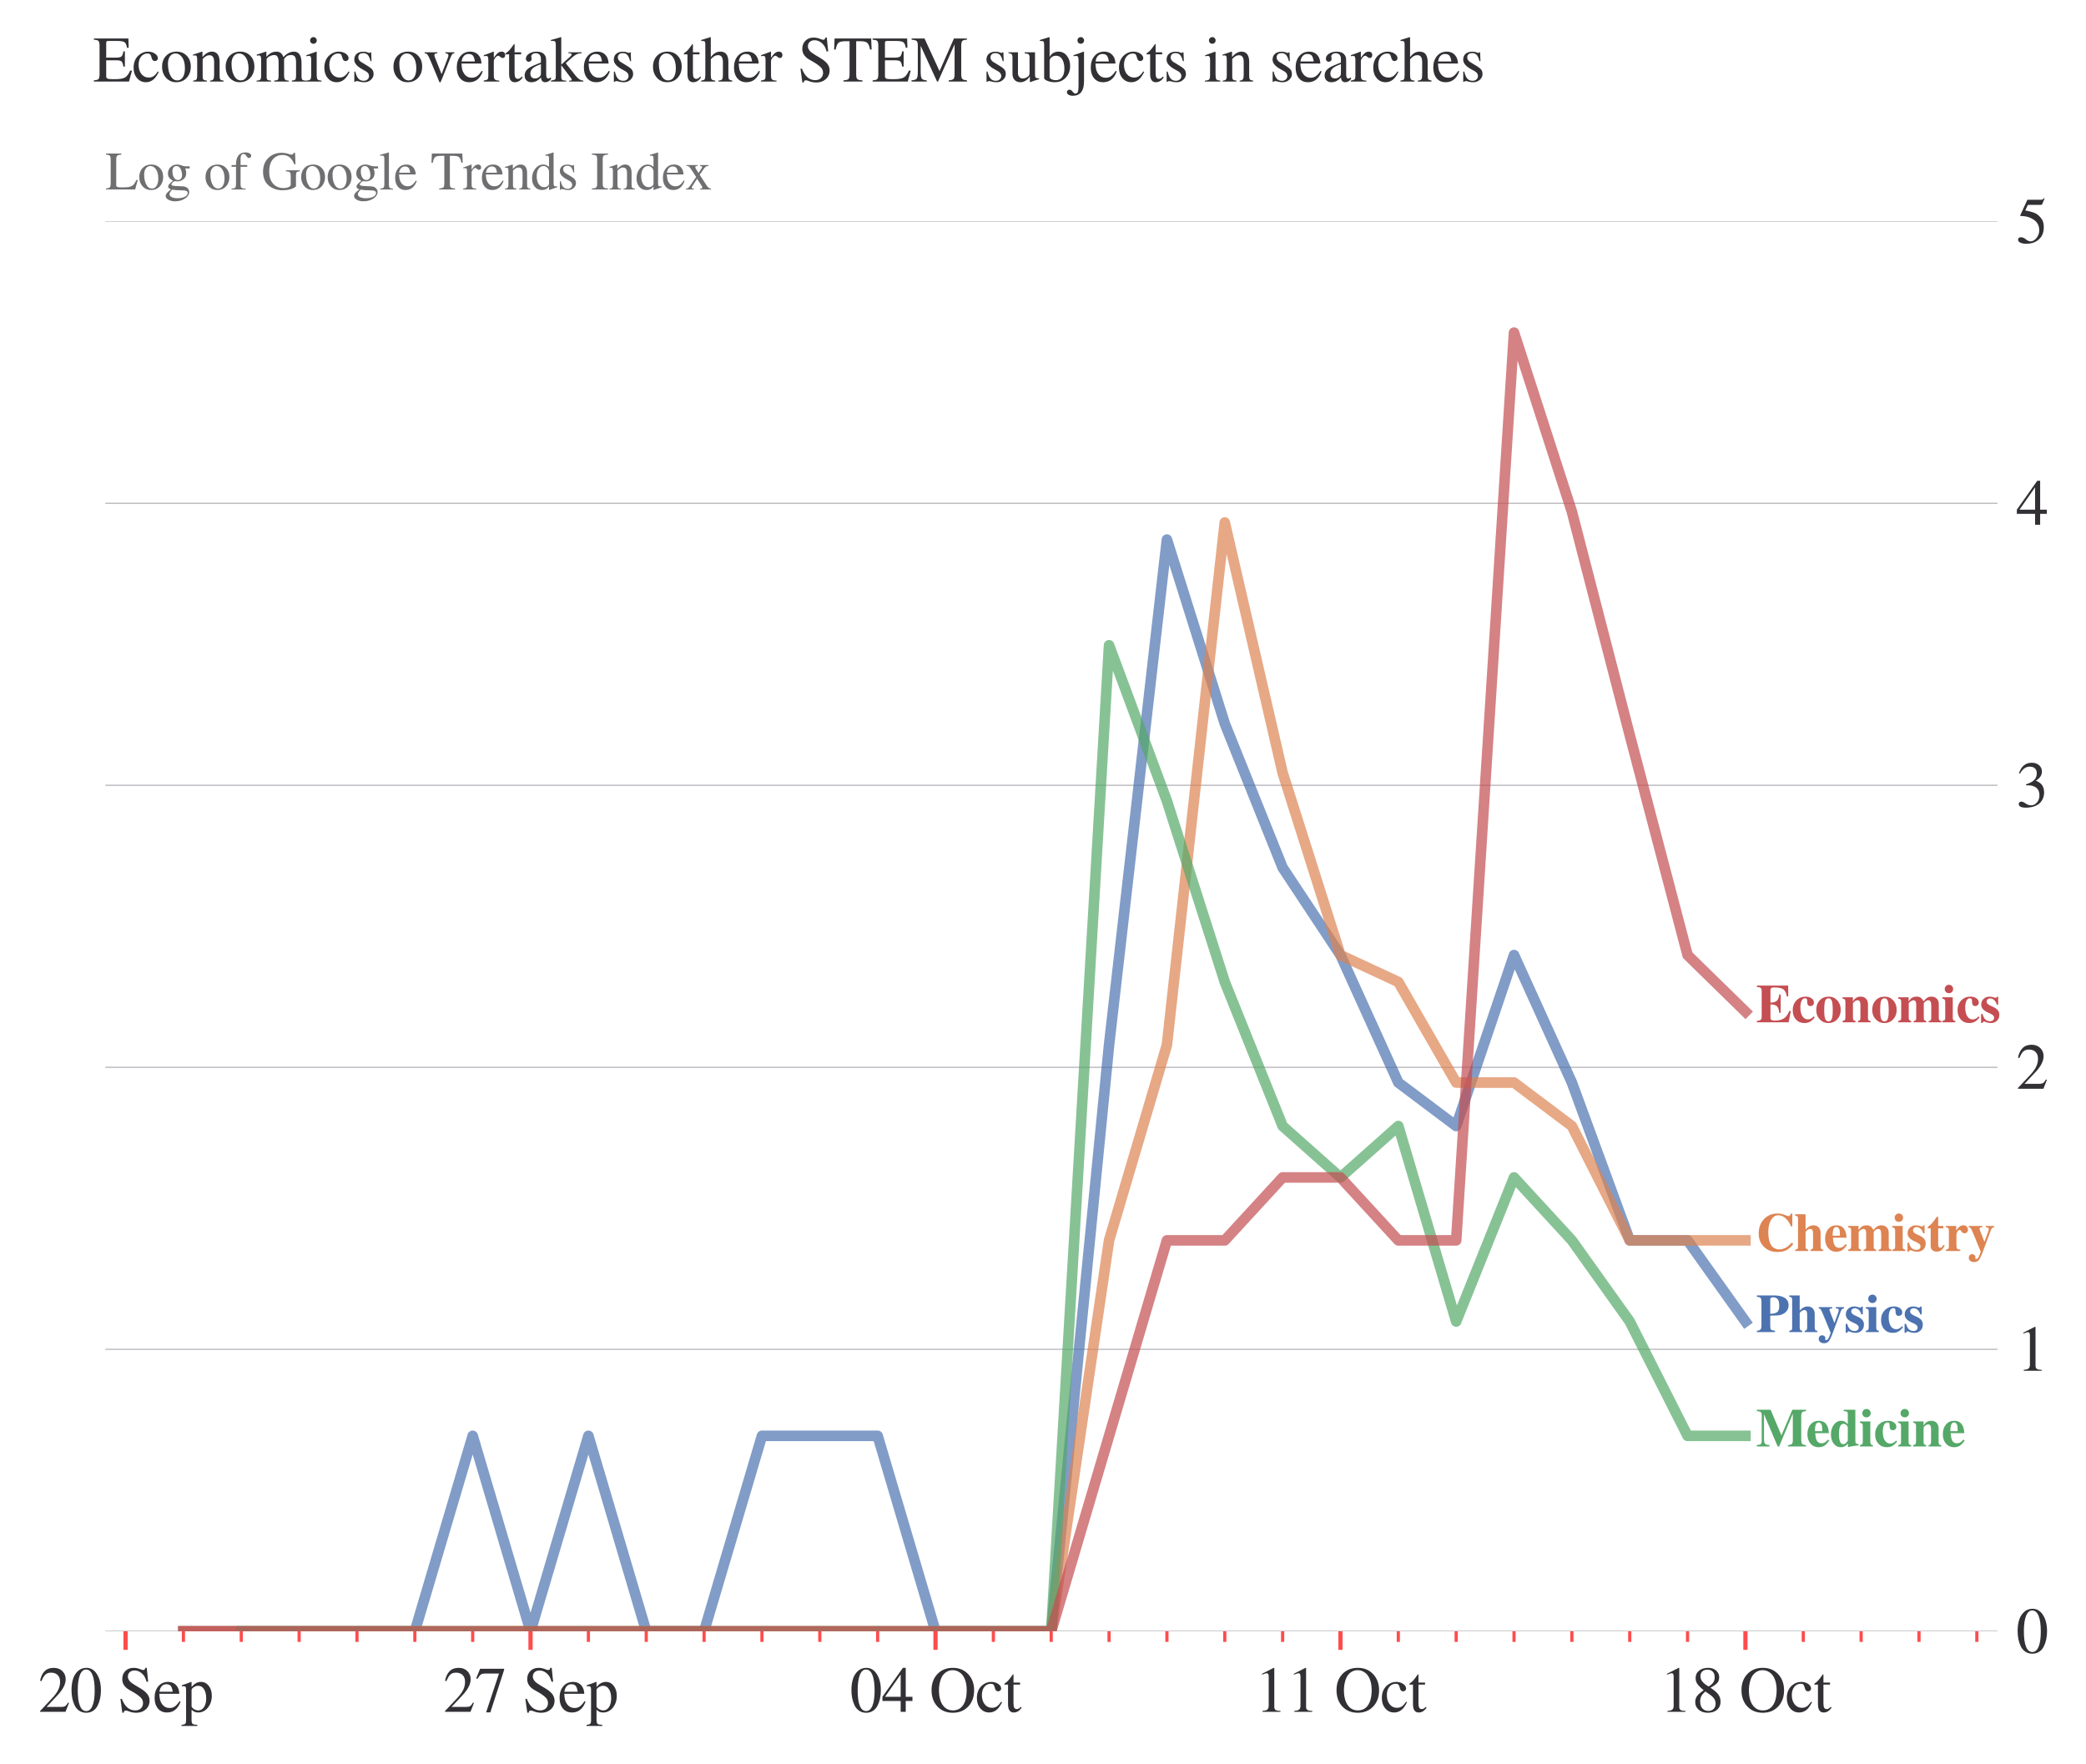 <?xml version="1.0" encoding="utf-8" standalone="no"?>
<!DOCTYPE svg PUBLIC "-//W3C//DTD SVG 1.1//EN"
  "http://www.w3.org/Graphics/SVG/1.1/DTD/svg11.dtd">
<svg xmlns:xlink="http://www.w3.org/1999/xlink" width="393.698pt" height="332.872pt" viewBox="0 0 393.698 332.872" xmlns="http://www.w3.org/2000/svg" version="1.1">
 <defs>
  <style type="text/css">*{stroke-linejoin: round; stroke-linecap: butt}</style>
 </defs>
 <g id="figure_1">
  <g id="patch_1">
   <path d="M 0 332.872 
L 393.698 332.872 
L 393.698 0 
L 0 0 
z
" style="fill: #ffffff"/>
  </g>
  <g id="axes_1">
   <g id="patch_2">
    <path d="M 19.878 307.872 
L 376.998 307.872 
L 376.998 41.76 
L 19.878 41.76 
z
" style="fill: #ffffff"/>
   </g>
   <g id="PolyCollection_1"/>
   <g id="PolyCollection_2"/>
   <g id="PolyCollection_3"/>
   <g id="PolyCollection_4"/>
   <g id="matplotlib.axis_1">
    <g id="xtick_1">
     <g id="line2d_1">
      <defs>
       <path id="mb0aaa38df7" d="M 0 0 
L 0 3.5 
" style="stroke: #ff0000; stroke-opacity: 0.7; stroke-width: 0.8"/>
      </defs>
      <g>
       <use xlink:href="#mb0aaa38df7" x="23.7" y="307.872" style="fill: #ff0000; fill-opacity: 0.7; stroke: #ff0000; stroke-opacity: 0.7; stroke-width: 0.8"/>
      </g>
     </g>
     <g id="text_1">
      <!-- 20 Sep -->
      <g style="fill: #323034" transform="translate(7.2 323.068)scale(0.12 -0.12)">
       <defs>
        <path id="STIXGeneral-Regular-32" d="M 3034 877 
L 2688 0 
L 186 0 
L 186 77 
L 1325 1286 
Q 1773 1754 1965 2144 
Q 2157 2534 2157 2950 
Q 2157 3379 1920 3616 
Q 1683 3853 1267 3853 
Q 922 3853 720 3673 
Q 518 3494 326 3021 
L 192 3053 
Q 301 3648 630 3987 
Q 960 4326 1523 4326 
Q 2054 4326 2380 4006 
Q 2707 3686 2707 3200 
Q 2707 2477 1888 1613 
L 832 486 
L 2330 486 
Q 2541 486 2665 569 
Q 2790 653 2944 915 
L 3034 877 
z
" transform="scale(0.016)"/>
        <path id="STIXGeneral-Regular-30" d="M 3046 2112 
Q 3046 1683 2963 1302 
Q 2880 922 2717 602 
Q 2554 282 2266 96 
Q 1978 -90 1600 -90 
Q 1210 -90 915 108 
Q 621 307 461 640 
Q 301 973 227 1350 
Q 154 1728 154 2150 
Q 154 2746 301 3222 
Q 448 3699 790 4012 
Q 1133 4326 1626 4326 
Q 2253 4326 2649 3712 
Q 3046 3098 3046 2112 
z
M 2432 2080 
Q 2432 3091 2217 3625 
Q 2003 4160 1587 4160 
Q 1190 4160 979 3622 
Q 768 3085 768 2106 
Q 768 1120 979 598 
Q 1190 77 1600 77 
Q 2003 77 2217 598 
Q 2432 1120 2432 2080 
z
" transform="scale(0.016)"/>
        <path id="STIXGeneral-Regular-20" transform="scale(0.016)"/>
        <path id="STIXGeneral-Regular-53" d="M 3002 2963 
L 2842 2963 
Q 2733 3360 2579 3565 
Q 2189 4064 1651 4064 
Q 1357 4064 1181 3894 
Q 1005 3725 1005 3456 
Q 1005 3328 1069 3206 
Q 1133 3085 1206 2998 
Q 1280 2912 1465 2784 
Q 1651 2656 1766 2589 
Q 1882 2522 2150 2362 
Q 2669 2061 2905 1763 
Q 3142 1466 3142 1107 
Q 3142 576 2771 243 
Q 2400 -90 1837 -90 
Q 1421 -90 1082 58 
Q 915 128 781 128 
Q 704 128 653 70 
Q 602 13 602 -83 
L 461 -83 
L 275 1274 
L 416 1274 
Q 845 141 1734 141 
Q 2074 141 2285 342 
Q 2496 544 2496 858 
Q 2496 1158 2310 1363 
Q 2003 1696 1235 2106 
Q 454 2522 454 3206 
Q 454 3718 768 4022 
Q 1082 4326 1568 4326 
Q 1907 4326 2240 4186 
Q 2413 4109 2522 4109 
Q 2688 4109 2726 4326 
L 2861 4326 
L 3002 2963 
z
" transform="scale(0.016)"/>
        <path id="STIXGeneral-Regular-65" d="M 2611 1050 
L 2714 1005 
Q 2330 -64 1376 -64 
Q 813 -64 486 329 
Q 160 723 160 1389 
Q 160 2074 525 2509 
Q 890 2944 1485 2944 
Q 2061 2944 2374 2502 
Q 2560 2246 2592 1773 
L 621 1773 
Q 646 1370 700 1158 
Q 755 947 915 730 
Q 1184 378 1626 378 
Q 1939 378 2153 531 
Q 2368 685 2611 1050 
z
M 634 1978 
L 1939 1978 
Q 1882 2381 1750 2547 
Q 1619 2714 1312 2714 
Q 1043 2714 864 2525 
Q 685 2336 634 1978 
z
" transform="scale(0.016)"/>
        <path id="STIXGeneral-Regular-70" d="M 1018 2931 
L 1018 2438 
Q 1421 2944 1939 2944 
Q 2406 2944 2707 2560 
Q 3008 2176 3008 1581 
Q 3008 883 2621 409 
Q 2234 -64 1664 -64 
Q 1466 -64 1328 -6 
Q 1190 51 1018 211 
L 1018 -794 
Q 1018 -1094 1120 -1180 
Q 1222 -1267 1581 -1274 
L 1581 -1389 
L 32 -1389 
L 32 -1280 
Q 314 -1254 397 -1171 
Q 480 -1088 480 -838 
L 480 2157 
Q 480 2381 429 2451 
Q 378 2522 218 2522 
Q 115 2522 58 2515 
L 58 2618 
Q 506 2752 979 2944 
L 1018 2931 
z
M 1018 2138 
L 1018 563 
Q 1018 422 1238 281 
Q 1459 141 1683 141 
Q 2029 141 2243 467 
Q 2458 794 2458 1325 
Q 2458 1888 2243 2224 
Q 2029 2560 1670 2560 
Q 1446 2560 1232 2419 
Q 1018 2278 1018 2138 
z
" transform="scale(0.016)"/>
       </defs>
       <use xlink:href="#STIXGeneral-Regular-32"/>
       <use xlink:href="#STIXGeneral-Regular-30" x="50"/>
       <use xlink:href="#STIXGeneral-Regular-20" x="100"/>
       <use xlink:href="#STIXGeneral-Regular-53" x="125"/>
       <use xlink:href="#STIXGeneral-Regular-65" x="180.6"/>
       <use xlink:href="#STIXGeneral-Regular-70" x="225"/>
      </g>
     </g>
    </g>
    <g id="xtick_2">
     <g id="line2d_2">
      <g>
       <use xlink:href="#mb0aaa38df7" x="100.131" y="307.872" style="fill: #ff0000; fill-opacity: 0.7; stroke: #ff0000; stroke-opacity: 0.7; stroke-width: 0.8"/>
      </g>
     </g>
     <g id="text_2">
      <!-- 27 Sep -->
      <g style="fill: #323034" transform="translate(83.631 323.068)scale(0.12 -0.12)">
       <defs>
        <path id="STIXGeneral-Regular-37" d="M 2874 4134 
L 1517 -51 
L 1101 -51 
L 2368 3763 
L 992 3763 
Q 717 3763 582 3667 
Q 448 3571 243 3238 
L 128 3296 
L 512 4237 
L 2874 4237 
L 2874 4134 
z
" transform="scale(0.016)"/>
       </defs>
       <use xlink:href="#STIXGeneral-Regular-32"/>
       <use xlink:href="#STIXGeneral-Regular-37" x="50"/>
       <use xlink:href="#STIXGeneral-Regular-20" x="100"/>
       <use xlink:href="#STIXGeneral-Regular-53" x="125"/>
       <use xlink:href="#STIXGeneral-Regular-65" x="180.6"/>
       <use xlink:href="#STIXGeneral-Regular-70" x="225"/>
      </g>
     </g>
    </g>
    <g id="xtick_3">
     <g id="line2d_3">
      <g>
       <use xlink:href="#mb0aaa38df7" x="176.561" y="307.872" style="fill: #ff0000; fill-opacity: 0.7; stroke: #ff0000; stroke-opacity: 0.7; stroke-width: 0.8"/>
      </g>
     </g>
     <g id="text_3">
      <!-- 04 Oct -->
      <g style="fill: #323034" transform="translate(160.397 323.068)scale(0.12 -0.12)">
       <defs>
        <path id="STIXGeneral-Regular-34" d="M 3027 1069 
L 2368 1069 
L 2368 0 
L 1869 0 
L 1869 1069 
L 77 1069 
L 77 1478 
L 2086 4326 
L 2368 4326 
L 2368 1478 
L 3027 1478 
L 3027 1069 
z
M 1869 1478 
L 1869 3674 
L 333 1478 
L 1869 1478 
z
" transform="scale(0.016)"/>
        <path id="STIXGeneral-Regular-4f" d="M 4403 2118 
Q 4403 1133 3820 521 
Q 3238 -90 2310 -90 
Q 1376 -90 797 524 
Q 218 1139 218 2138 
Q 218 3110 797 3718 
Q 1376 4326 2310 4326 
Q 3245 4326 3824 3702 
Q 4403 3078 4403 2118 
z
M 3674 2157 
Q 3674 2701 3520 3133 
Q 3366 3565 3091 3795 
Q 2733 4096 2304 4096 
Q 1760 4096 1389 3667 
Q 1184 3437 1065 3011 
Q 947 2586 947 2125 
Q 947 960 1523 429 
Q 1837 141 2317 141 
Q 2816 141 3142 448 
Q 3674 960 3674 2157 
z
" transform="scale(0.016)"/>
        <path id="STIXGeneral-Regular-63" d="M 2547 998 
L 2637 941 
Q 2362 403 2112 205 
Q 1786 -64 1376 -64 
Q 845 -64 502 336 
Q 160 736 160 1357 
Q 160 2170 698 2618 
Q 1094 2944 1562 2944 
Q 1965 2944 2256 2749 
Q 2547 2554 2547 2285 
Q 2547 2176 2457 2096 
Q 2368 2016 2246 2016 
Q 2022 2016 1939 2310 
L 1901 2451 
Q 1850 2630 1773 2694 
Q 1696 2758 1523 2758 
Q 1133 2758 893 2451 
Q 653 2144 653 1645 
Q 653 1094 928 745 
Q 1203 397 1645 397 
Q 1920 397 2118 528 
Q 2317 659 2547 998 
z
" transform="scale(0.016)"/>
        <path id="STIXGeneral-Regular-74" d="M 1702 493 
L 1786 422 
Q 1478 -64 1011 -64 
Q 448 -64 448 749 
L 448 2675 
L 109 2675 
Q 83 2694 83 2720 
Q 83 2771 192 2842 
Q 435 2982 813 3526 
Q 826 3546 874 3606 
Q 922 3667 941 3706 
Q 986 3706 986 3622 
L 986 2880 
L 1632 2880 
L 1632 2675 
L 986 2675 
L 986 845 
Q 986 538 1062 403 
Q 1139 269 1318 269 
Q 1510 269 1702 493 
z
" transform="scale(0.016)"/>
       </defs>
       <use xlink:href="#STIXGeneral-Regular-30"/>
       <use xlink:href="#STIXGeneral-Regular-34" x="50"/>
       <use xlink:href="#STIXGeneral-Regular-20" x="100"/>
       <use xlink:href="#STIXGeneral-Regular-4f" x="125"/>
       <use xlink:href="#STIXGeneral-Regular-63" x="197.2"/>
       <use xlink:href="#STIXGeneral-Regular-74" x="241.6"/>
      </g>
     </g>
    </g>
    <g id="xtick_4">
     <g id="line2d_4">
      <g>
       <use xlink:href="#mb0aaa38df7" x="252.992" y="307.872" style="fill: #ff0000; fill-opacity: 0.7; stroke: #ff0000; stroke-opacity: 0.7; stroke-width: 0.8"/>
      </g>
     </g>
     <g id="text_4">
      <!-- 11 Oct -->
      <g style="fill: #323034" transform="translate(236.827 323.068)scale(0.12 -0.12)">
       <defs>
        <path id="STIXGeneral-Regular-31" d="M 2522 0 
L 755 0 
L 755 96 
Q 1107 115 1235 227 
Q 1363 339 1363 608 
L 1363 3482 
Q 1363 3795 1171 3795 
Q 1082 3795 883 3718 
L 710 3654 
L 710 3744 
L 1856 4326 
L 1914 4307 
L 1914 486 
Q 1914 275 2042 185 
Q 2170 96 2522 96 
L 2522 0 
z
" transform="scale(0.016)"/>
       </defs>
       <use xlink:href="#STIXGeneral-Regular-31"/>
       <use xlink:href="#STIXGeneral-Regular-31" x="50"/>
       <use xlink:href="#STIXGeneral-Regular-20" x="100"/>
       <use xlink:href="#STIXGeneral-Regular-4f" x="125"/>
       <use xlink:href="#STIXGeneral-Regular-63" x="197.2"/>
       <use xlink:href="#STIXGeneral-Regular-74" x="241.6"/>
      </g>
     </g>
    </g>
    <g id="xtick_5">
     <g id="line2d_5">
      <g>
       <use xlink:href="#mb0aaa38df7" x="329.422" y="307.872" style="fill: #ff0000; fill-opacity: 0.7; stroke: #ff0000; stroke-opacity: 0.7; stroke-width: 0.8"/>
      </g>
     </g>
     <g id="text_5">
      <!-- 18 Oct -->
      <g style="fill: #323034" transform="translate(313.258 323.068)scale(0.12 -0.12)">
       <defs>
        <path id="STIXGeneral-Regular-38" d="M 2848 992 
Q 2848 499 2505 204 
Q 2163 -90 1587 -90 
Q 1050 -90 704 204 
Q 358 499 358 954 
Q 358 1293 524 1533 
Q 691 1773 1190 2125 
Q 710 2522 553 2765 
Q 397 3008 397 3328 
Q 397 3782 745 4054 
Q 1094 4326 1638 4326 
Q 2106 4326 2410 4060 
Q 2714 3795 2714 3411 
Q 2714 3059 2531 2848 
Q 2349 2637 1856 2374 
Q 2432 1990 2640 1689 
Q 2848 1389 2848 992 
z
M 2272 3411 
Q 2272 3744 2086 3945 
Q 1901 4147 1574 4147 
Q 1248 4147 1059 3977 
Q 870 3808 870 3513 
Q 870 3219 1059 2979 
Q 1248 2739 1670 2490 
Q 1997 2682 2134 2896 
Q 2272 3110 2272 3411 
z
M 1734 1741 
L 1357 1997 
Q 1075 1766 960 1545 
Q 845 1325 845 1011 
Q 845 576 1065 333 
Q 1286 90 1658 90 
Q 1971 90 2166 285 
Q 2362 480 2362 794 
Q 2362 1082 2214 1299 
Q 2067 1517 1734 1741 
z
" transform="scale(0.016)"/>
       </defs>
       <use xlink:href="#STIXGeneral-Regular-31"/>
       <use xlink:href="#STIXGeneral-Regular-38" x="50"/>
       <use xlink:href="#STIXGeneral-Regular-20" x="100"/>
       <use xlink:href="#STIXGeneral-Regular-4f" x="125"/>
       <use xlink:href="#STIXGeneral-Regular-63" x="197.2"/>
       <use xlink:href="#STIXGeneral-Regular-74" x="241.6"/>
      </g>
     </g>
    </g>
    <g id="xtick_6">
     <g id="line2d_6">
      <defs>
       <path id="md6a18b15b8" d="M 0 0 
L 0 2 
" style="stroke: #ff0000; stroke-opacity: 0.7; stroke-width: 0.6"/>
      </defs>
      <g>
       <use xlink:href="#md6a18b15b8" x="34.619" y="307.872" style="fill: #ff0000; fill-opacity: 0.7; stroke: #ff0000; stroke-opacity: 0.7; stroke-width: 0.6"/>
      </g>
     </g>
    </g>
    <g id="xtick_7">
     <g id="line2d_7">
      <g>
       <use xlink:href="#md6a18b15b8" x="45.537" y="307.872" style="fill: #ff0000; fill-opacity: 0.7; stroke: #ff0000; stroke-opacity: 0.7; stroke-width: 0.6"/>
      </g>
     </g>
    </g>
    <g id="xtick_8">
     <g id="line2d_8">
      <g>
       <use xlink:href="#md6a18b15b8" x="56.456" y="307.872" style="fill: #ff0000; fill-opacity: 0.7; stroke: #ff0000; stroke-opacity: 0.7; stroke-width: 0.6"/>
      </g>
     </g>
    </g>
    <g id="xtick_9">
     <g id="line2d_9">
      <g>
       <use xlink:href="#md6a18b15b8" x="67.375" y="307.872" style="fill: #ff0000; fill-opacity: 0.7; stroke: #ff0000; stroke-opacity: 0.7; stroke-width: 0.6"/>
      </g>
     </g>
    </g>
    <g id="xtick_10">
     <g id="line2d_10">
      <g>
       <use xlink:href="#md6a18b15b8" x="78.293" y="307.872" style="fill: #ff0000; fill-opacity: 0.7; stroke: #ff0000; stroke-opacity: 0.7; stroke-width: 0.6"/>
      </g>
     </g>
    </g>
    <g id="xtick_11">
     <g id="line2d_11">
      <g>
       <use xlink:href="#md6a18b15b8" x="89.212" y="307.872" style="fill: #ff0000; fill-opacity: 0.7; stroke: #ff0000; stroke-opacity: 0.7; stroke-width: 0.6"/>
      </g>
     </g>
    </g>
    <g id="xtick_12">
     <g id="line2d_12">
      <g>
       <use xlink:href="#md6a18b15b8" x="111.049" y="307.872" style="fill: #ff0000; fill-opacity: 0.7; stroke: #ff0000; stroke-opacity: 0.7; stroke-width: 0.6"/>
      </g>
     </g>
    </g>
    <g id="xtick_13">
     <g id="line2d_13">
      <g>
       <use xlink:href="#md6a18b15b8" x="121.968" y="307.872" style="fill: #ff0000; fill-opacity: 0.7; stroke: #ff0000; stroke-opacity: 0.7; stroke-width: 0.6"/>
      </g>
     </g>
    </g>
    <g id="xtick_14">
     <g id="line2d_14">
      <g>
       <use xlink:href="#md6a18b15b8" x="132.886" y="307.872" style="fill: #ff0000; fill-opacity: 0.7; stroke: #ff0000; stroke-opacity: 0.7; stroke-width: 0.6"/>
      </g>
     </g>
    </g>
    <g id="xtick_15">
     <g id="line2d_15">
      <g>
       <use xlink:href="#md6a18b15b8" x="143.805" y="307.872" style="fill: #ff0000; fill-opacity: 0.7; stroke: #ff0000; stroke-opacity: 0.7; stroke-width: 0.6"/>
      </g>
     </g>
    </g>
    <g id="xtick_16">
     <g id="line2d_16">
      <g>
       <use xlink:href="#md6a18b15b8" x="154.724" y="307.872" style="fill: #ff0000; fill-opacity: 0.7; stroke: #ff0000; stroke-opacity: 0.7; stroke-width: 0.6"/>
      </g>
     </g>
    </g>
    <g id="xtick_17">
     <g id="line2d_17">
      <g>
       <use xlink:href="#md6a18b15b8" x="165.642" y="307.872" style="fill: #ff0000; fill-opacity: 0.7; stroke: #ff0000; stroke-opacity: 0.7; stroke-width: 0.6"/>
      </g>
     </g>
    </g>
    <g id="xtick_18">
     <g id="line2d_18">
      <g>
       <use xlink:href="#md6a18b15b8" x="187.48" y="307.872" style="fill: #ff0000; fill-opacity: 0.7; stroke: #ff0000; stroke-opacity: 0.7; stroke-width: 0.6"/>
      </g>
     </g>
    </g>
    <g id="xtick_19">
     <g id="line2d_19">
      <g>
       <use xlink:href="#md6a18b15b8" x="198.398" y="307.872" style="fill: #ff0000; fill-opacity: 0.7; stroke: #ff0000; stroke-opacity: 0.7; stroke-width: 0.6"/>
      </g>
     </g>
    </g>
    <g id="xtick_20">
     <g id="line2d_20">
      <g>
       <use xlink:href="#md6a18b15b8" x="209.317" y="307.872" style="fill: #ff0000; fill-opacity: 0.7; stroke: #ff0000; stroke-opacity: 0.7; stroke-width: 0.6"/>
      </g>
     </g>
    </g>
    <g id="xtick_21">
     <g id="line2d_21">
      <g>
       <use xlink:href="#md6a18b15b8" x="220.236" y="307.872" style="fill: #ff0000; fill-opacity: 0.7; stroke: #ff0000; stroke-opacity: 0.7; stroke-width: 0.6"/>
      </g>
     </g>
    </g>
    <g id="xtick_22">
     <g id="line2d_22">
      <g>
       <use xlink:href="#md6a18b15b8" x="231.154" y="307.872" style="fill: #ff0000; fill-opacity: 0.7; stroke: #ff0000; stroke-opacity: 0.7; stroke-width: 0.6"/>
      </g>
     </g>
    </g>
    <g id="xtick_23">
     <g id="line2d_23">
      <g>
       <use xlink:href="#md6a18b15b8" x="242.073" y="307.872" style="fill: #ff0000; fill-opacity: 0.7; stroke: #ff0000; stroke-opacity: 0.7; stroke-width: 0.6"/>
      </g>
     </g>
    </g>
    <g id="xtick_24">
     <g id="line2d_24">
      <g>
       <use xlink:href="#md6a18b15b8" x="263.91" y="307.872" style="fill: #ff0000; fill-opacity: 0.7; stroke: #ff0000; stroke-opacity: 0.7; stroke-width: 0.6"/>
      </g>
     </g>
    </g>
    <g id="xtick_25">
     <g id="line2d_25">
      <g>
       <use xlink:href="#md6a18b15b8" x="274.829" y="307.872" style="fill: #ff0000; fill-opacity: 0.7; stroke: #ff0000; stroke-opacity: 0.7; stroke-width: 0.6"/>
      </g>
     </g>
    </g>
    <g id="xtick_26">
     <g id="line2d_26">
      <g>
       <use xlink:href="#md6a18b15b8" x="285.747" y="307.872" style="fill: #ff0000; fill-opacity: 0.7; stroke: #ff0000; stroke-opacity: 0.7; stroke-width: 0.6"/>
      </g>
     </g>
    </g>
    <g id="xtick_27">
     <g id="line2d_27">
      <g>
       <use xlink:href="#md6a18b15b8" x="296.666" y="307.872" style="fill: #ff0000; fill-opacity: 0.7; stroke: #ff0000; stroke-opacity: 0.7; stroke-width: 0.6"/>
      </g>
     </g>
    </g>
    <g id="xtick_28">
     <g id="line2d_28">
      <g>
       <use xlink:href="#md6a18b15b8" x="307.585" y="307.872" style="fill: #ff0000; fill-opacity: 0.7; stroke: #ff0000; stroke-opacity: 0.7; stroke-width: 0.6"/>
      </g>
     </g>
    </g>
    <g id="xtick_29">
     <g id="line2d_29">
      <g>
       <use xlink:href="#md6a18b15b8" x="318.503" y="307.872" style="fill: #ff0000; fill-opacity: 0.7; stroke: #ff0000; stroke-opacity: 0.7; stroke-width: 0.6"/>
      </g>
     </g>
    </g>
    <g id="xtick_30">
     <g id="line2d_30">
      <g>
       <use xlink:href="#md6a18b15b8" x="340.341" y="307.872" style="fill: #ff0000; fill-opacity: 0.7; stroke: #ff0000; stroke-opacity: 0.7; stroke-width: 0.6"/>
      </g>
     </g>
    </g>
    <g id="xtick_31">
     <g id="line2d_31">
      <g>
       <use xlink:href="#md6a18b15b8" x="351.259" y="307.872" style="fill: #ff0000; fill-opacity: 0.7; stroke: #ff0000; stroke-opacity: 0.7; stroke-width: 0.6"/>
      </g>
     </g>
    </g>
    <g id="xtick_32">
     <g id="line2d_32">
      <g>
       <use xlink:href="#md6a18b15b8" x="362.178" y="307.872" style="fill: #ff0000; fill-opacity: 0.7; stroke: #ff0000; stroke-opacity: 0.7; stroke-width: 0.6"/>
      </g>
     </g>
    </g>
    <g id="xtick_33">
     <g id="line2d_33">
      <g>
       <use xlink:href="#md6a18b15b8" x="373.097" y="307.872" style="fill: #ff0000; fill-opacity: 0.7; stroke: #ff0000; stroke-opacity: 0.7; stroke-width: 0.6"/>
      </g>
     </g>
    </g>
   </g>
   <g id="matplotlib.axis_2">
    <g id="ytick_1">
     <g id="line2d_34">
      <path d="M 19.878 307.872 
L 376.998 307.872 
" clip-path="url(#p43e19ec56e)" style="fill: none; stroke: #b1afb5; stroke-width: 0.2; stroke-linecap: square"/>
     </g>
     <g id="line2d_35"/>
     <g id="text_6">
      <!-- $\mathdefault{0}$ -->
      <g style="fill: #323034" transform="translate(380.498 311.97)scale(0.12 -0.12)">
       <use xlink:href="#STIXGeneral-Regular-30" transform="translate(0 0.406)"/>
      </g>
     </g>
    </g>
    <g id="ytick_2">
     <g id="line2d_36">
      <path d="M 19.878 254.65 
L 376.998 254.65 
" clip-path="url(#p43e19ec56e)" style="fill: none; stroke: #b1afb5; stroke-width: 0.2; stroke-linecap: square"/>
     </g>
     <g id="line2d_37"/>
     <g id="text_7">
      <!-- $\mathdefault{1}$ -->
      <g style="fill: #323034" transform="translate(380.498 258.747)scale(0.12 -0.12)">
       <use xlink:href="#STIXGeneral-Regular-31" transform="translate(0 0.406)"/>
      </g>
     </g>
    </g>
    <g id="ytick_3">
     <g id="line2d_38">
      <path d="M 19.878 201.427 
L 376.998 201.427 
" clip-path="url(#p43e19ec56e)" style="fill: none; stroke: #b1afb5; stroke-width: 0.2; stroke-linecap: square"/>
     </g>
     <g id="line2d_39"/>
     <g id="text_8">
      <!-- $\mathdefault{2}$ -->
      <g style="fill: #323034" transform="translate(380.498 205.525)scale(0.12 -0.12)">
       <use xlink:href="#STIXGeneral-Regular-32" transform="translate(0 0.406)"/>
      </g>
     </g>
    </g>
    <g id="ytick_4">
     <g id="line2d_40">
      <path d="M 19.878 148.205 
L 376.998 148.205 
" clip-path="url(#p43e19ec56e)" style="fill: none; stroke: #b1afb5; stroke-width: 0.2; stroke-linecap: square"/>
     </g>
     <g id="line2d_41"/>
     <g id="text_9">
      <!-- $\mathdefault{3}$ -->
      <g style="fill: #323034" transform="translate(380.498 152.303)scale(0.12 -0.12)">
       <defs>
        <path id="STIXGeneral-Regular-33" d="M 390 3264 
L 288 3290 
Q 435 3770 748 4048 
Q 1062 4326 1542 4326 
Q 1990 4326 2265 4083 
Q 2541 3840 2541 3450 
Q 2541 2925 1946 2566 
Q 2298 2413 2477 2227 
Q 2758 1914 2758 1402 
Q 2758 890 2464 506 
Q 2246 211 1840 60 
Q 1434 -90 979 -90 
Q 262 -90 262 275 
Q 262 378 339 442 
Q 416 506 525 506 
Q 685 506 915 339 
Q 1197 141 1466 141 
Q 1818 141 2058 425 
Q 2298 710 2298 1120 
Q 2298 1856 1632 2048 
Q 1434 2112 979 2112 
L 979 2202 
Q 1338 2323 1517 2432 
Q 2035 2726 2035 3290 
Q 2035 3610 1852 3776 
Q 1670 3942 1344 3942 
Q 768 3942 390 3264 
z
" transform="scale(0.016)"/>
       </defs>
       <use xlink:href="#STIXGeneral-Regular-33" transform="translate(0 0.406)"/>
      </g>
     </g>
    </g>
    <g id="ytick_5">
     <g id="line2d_42">
      <path d="M 19.878 94.982 
L 376.998 94.982 
" clip-path="url(#p43e19ec56e)" style="fill: none; stroke: #b1afb5; stroke-width: 0.2; stroke-linecap: square"/>
     </g>
     <g id="line2d_43"/>
     <g id="text_10">
      <!-- $\mathdefault{4}$ -->
      <g style="fill: #323034" transform="translate(380.498 99.08)scale(0.12 -0.12)">
       <use xlink:href="#STIXGeneral-Regular-34" transform="translate(0 0.406)"/>
      </g>
     </g>
    </g>
    <g id="ytick_6">
     <g id="line2d_44">
      <path d="M 19.878 41.76 
L 376.998 41.76 
" clip-path="url(#p43e19ec56e)" style="fill: none; stroke: #b1afb5; stroke-width: 0.2; stroke-linecap: square"/>
     </g>
     <g id="line2d_45"/>
     <g id="text_11">
      <!-- $\mathdefault{5}$ -->
      <g style="fill: #323034" transform="translate(380.498 45.858)scale(0.12 -0.12)">
       <defs>
        <path id="STIXGeneral-Regular-35" d="M 2803 4358 
L 2573 3814 
Q 2534 3731 2400 3731 
L 1158 3731 
L 902 3187 
Q 1606 3053 1920 2896 
Q 2234 2739 2502 2368 
Q 2726 2061 2726 1555 
Q 2726 1094 2576 780 
Q 2426 467 2099 224 
Q 1664 -90 1011 -90 
Q 646 -90 422 19 
Q 198 128 198 307 
Q 198 550 486 550 
Q 717 550 960 352 
Q 1210 147 1414 147 
Q 1747 147 2012 480 
Q 2278 813 2278 1229 
Q 2278 1843 1850 2189 
Q 1293 2637 486 2637 
Q 410 2637 410 2688 
L 416 2720 
L 1114 4237 
L 2438 4237 
Q 2547 4237 2608 4269 
Q 2669 4301 2746 4403 
L 2803 4358 
z
" transform="scale(0.016)"/>
       </defs>
       <use xlink:href="#STIXGeneral-Regular-35" transform="translate(0 0.203)"/>
      </g>
     </g>
    </g>
   </g>
   <g id="line2d_46">
    <path d="M 34.619 307.872 
L 45.537 307.872 
L 56.456 307.872 
L 67.375 307.872 
L 78.293 307.872 
L 89.212 270.981 
L 100.131 307.872 
L 111.049 270.981 
L 121.968 307.872 
L 132.886 307.872 
L 143.805 270.981 
L 154.724 270.981 
L 165.642 270.981 
L 176.561 307.872 
L 187.48 307.872 
L 198.398 307.872 
L 209.317 197.199 
L 220.236 101.837 
L 231.154 136.556 
L 242.073 163.743 
L 252.992 180.25 
L 263.91 204.306 
L 274.829 212.51 
L 285.747 180.25 
L 296.666 204.306 
L 307.585 234.09 
L 318.503 234.09 
L 329.422 249.401 
" clip-path="url(#p43e19ec56e)" style="fill: none; stroke: #4c72b0; stroke-opacity: 0.7; stroke-width: 2; stroke-linecap: square"/>
   </g>
   <g id="line2d_47">
    <path d="M 34.619 307.872 
L 45.537 307.872 
L 56.456 307.872 
L 67.375 307.872 
L 78.293 307.872 
L 89.212 307.872 
L 100.131 307.872 
L 111.049 307.872 
L 132.886 307.872 
L 143.805 307.872 
L 154.724 307.872 
L 165.642 307.872 
L 176.561 307.872 
L 187.48 307.872 
L 198.398 307.872 
L 209.317 234.09 
L 220.236 197.199 
L 231.154 98.611 
L 242.073 145.835 
L 252.992 180.25 
L 263.91 185.323 
L 274.829 204.306 
L 285.747 204.306 
L 296.666 212.51 
L 307.585 234.09 
L 318.503 234.09 
L 329.422 234.09 
" clip-path="url(#p43e19ec56e)" style="fill: none; stroke: #dd8452; stroke-opacity: 0.7; stroke-width: 2; stroke-linecap: square"/>
   </g>
   <g id="line2d_48">
    <path d="M 45.537 307.872 
L 56.456 307.872 
L 67.375 307.872 
L 78.293 307.872 
L 100.131 307.872 
L 121.968 307.872 
L 132.886 307.872 
L 143.805 307.872 
L 154.724 307.872 
L 165.642 307.872 
L 176.561 307.872 
L 187.48 307.872 
L 198.398 307.872 
L 209.317 121.779 
L 220.236 151.162 
L 231.154 185.323 
L 242.073 212.51 
L 252.992 222.214 
L 263.91 212.51 
L 274.829 249.401 
L 285.747 222.214 
L 296.666 234.09 
L 307.585 249.401 
L 318.503 270.981 
L 329.422 270.981 
" clip-path="url(#p43e19ec56e)" style="fill: none; stroke: #55a868; stroke-opacity: 0.7; stroke-width: 2; stroke-linecap: square"/>
   </g>
   <g id="line2d_49">
    <path d="M 34.619 307.872 
L 45.537 307.872 
L 56.456 307.872 
L 67.375 307.872 
L 78.293 307.872 
L 89.212 307.872 
L 100.131 307.872 
L 111.049 307.872 
L 132.886 307.872 
L 143.805 307.872 
L 154.724 307.872 
L 165.642 307.872 
L 176.561 307.872 
L 187.48 307.872 
L 198.398 307.872 
L 209.317 270.981 
L 220.236 234.09 
L 231.154 234.09 
L 242.073 222.214 
L 252.992 222.214 
L 263.91 234.09 
L 274.829 234.09 
L 285.747 62.774 
L 296.666 96.564 
L 307.585 138.728 
L 318.503 180.25 
L 329.422 190.93 
" clip-path="url(#p43e19ec56e)" style="fill: none; stroke: #c44e52; stroke-opacity: 0.7; stroke-width: 2; stroke-linecap: square"/>
   </g>
   <g id="text_12">
    <!-- Physics -->
    <g style="fill: #4c72b0" transform="translate(331.422 251.401)scale(0.1 -0.1)">
     <defs>
      <path id="STIXGeneral-Bold-50" d="M 102 4326 
L 2118 4326 
Q 2938 4326 3389 4035 
Q 3840 3744 3840 3168 
Q 3840 2784 3625 2499 
Q 3411 2214 3014 2067 
Q 2810 1990 2563 1968 
Q 2317 1946 1677 1939 
L 1677 710 
Q 1677 384 1766 294 
Q 1856 205 2234 160 
L 2234 0 
L 102 0 
L 102 160 
Q 314 179 390 218 
Q 538 275 589 409 
Q 640 544 640 806 
L 640 3539 
Q 640 3910 541 4022 
Q 442 4134 102 4166 
L 102 4326 
z
M 1677 3878 
L 1677 2163 
Q 2278 2170 2508 2368 
Q 2739 2566 2739 3098 
Q 2739 3635 2566 3868 
Q 2394 4102 1997 4102 
Q 1677 4102 1677 3878 
z
" transform="scale(0.016)"/>
      <path id="STIXGeneral-Bold-68" d="M 3418 0 
L 1920 0 
L 1920 154 
Q 2080 173 2147 259 
Q 2214 346 2214 544 
L 2214 1978 
Q 2214 2323 2144 2460 
Q 2074 2598 1888 2598 
Q 1658 2598 1440 2381 
Q 1331 2272 1331 2227 
L 1331 544 
Q 1331 346 1395 262 
Q 1459 179 1638 154 
L 1638 0 
L 102 0 
L 102 154 
Q 333 198 387 256 
Q 442 314 442 570 
L 442 3782 
Q 442 4006 384 4067 
Q 326 4128 96 4173 
L 96 4326 
L 1331 4326 
L 1331 2534 
Q 1747 3027 2272 3027 
Q 2656 3027 2880 2784 
Q 3104 2541 3104 2157 
L 3104 557 
Q 3104 339 3177 246 
Q 3251 154 3418 154 
L 3418 0 
z
" transform="scale(0.016)"/>
      <path id="STIXGeneral-Bold-79" d="M 3085 2950 
L 3085 2797 
Q 2931 2778 2854 2710 
Q 2778 2643 2701 2445 
L 1754 -102 
Q 1466 -877 1261 -1101 
Q 1062 -1312 723 -1312 
Q 448 -1312 275 -1171 
Q 102 -1030 102 -806 
Q 102 -621 211 -499 
Q 320 -378 499 -378 
Q 659 -378 771 -474 
Q 883 -570 883 -710 
Q 883 -736 870 -800 
L 864 -838 
Q 864 -883 896 -915 
Q 928 -947 973 -947 
Q 1216 -947 1395 -422 
L 1510 -83 
L 749 1773 
Q 435 2547 320 2707 
Q 269 2771 102 2797 
L 102 2950 
L 1696 2950 
L 1696 2797 
L 1594 2790 
Q 1363 2771 1363 2630 
Q 1363 2586 1491 2259 
L 1952 1069 
L 2387 2272 
Q 2458 2477 2458 2586 
Q 2458 2701 2387 2745 
Q 2317 2790 2112 2797 
L 2112 2950 
L 3085 2950 
z
" transform="scale(0.016)"/>
      <path id="STIXGeneral-Bold-73" d="M 2176 2086 
L 2016 2086 
Q 1894 2445 1715 2611 
Q 1498 2816 1235 2816 
Q 1056 2816 934 2710 
Q 813 2605 813 2445 
Q 813 2278 957 2147 
Q 1101 2016 1427 1882 
Q 1907 1683 2108 1452 
Q 2310 1222 2310 883 
Q 2310 454 2035 182 
Q 1760 -90 1325 -90 
Q 992 -90 634 58 
Q 538 96 486 96 
Q 416 96 320 -83 
L 160 -83 
L 160 973 
L 339 973 
Q 544 128 1216 128 
Q 1434 128 1565 243 
Q 1696 358 1696 544 
Q 1696 698 1555 829 
Q 1414 960 1082 1101 
Q 602 1306 387 1539 
Q 173 1773 173 2093 
Q 173 2496 457 2761 
Q 742 3027 1178 3027 
Q 1395 3027 1677 2931 
Q 1818 2886 1875 2886 
Q 1984 2886 2035 3014 
L 2176 3014 
L 2176 2086 
z
" transform="scale(0.016)"/>
      <path id="STIXGeneral-Bold-69" d="M 1376 3923 
Q 1376 3712 1232 3571 
Q 1088 3430 877 3430 
Q 666 3430 525 3571 
Q 384 3712 384 3923 
Q 384 4134 528 4278 
Q 672 4422 890 4422 
Q 1088 4422 1232 4275 
Q 1376 4128 1376 3923 
z
M 1638 0 
L 102 0 
L 102 154 
Q 326 205 384 275 
Q 442 346 442 563 
L 442 2387 
Q 442 2598 374 2675 
Q 307 2752 96 2797 
L 96 2950 
L 1331 2950 
L 1331 544 
Q 1331 339 1398 259 
Q 1466 179 1638 154 
L 1638 0 
z
" transform="scale(0.016)"/>
      <path id="STIXGeneral-Bold-63" d="M 2637 698 
L 2752 582 
Q 2490 224 2202 67 
Q 1914 -90 1530 -90 
Q 922 -90 541 326 
Q 160 742 160 1421 
Q 160 2125 595 2576 
Q 1030 3027 1677 3027 
Q 2099 3027 2380 2828 
Q 2662 2630 2662 2323 
Q 2662 2138 2544 2026 
Q 2426 1914 2227 1914 
Q 2061 1914 1965 2035 
Q 1869 2157 1869 2381 
Q 1869 2496 1865 2547 
Q 1862 2598 1849 2665 
Q 1837 2733 1811 2761 
Q 1786 2790 1731 2809 
Q 1677 2829 1600 2829 
Q 1357 2829 1209 2544 
Q 1062 2259 1062 1747 
Q 1062 1094 1299 716 
Q 1536 339 1952 339 
Q 2323 339 2637 698 
z
" transform="scale(0.016)"/>
     </defs>
     <use xlink:href="#STIXGeneral-Bold-50"/>
     <use xlink:href="#STIXGeneral-Bold-68" x="61.1"/>
     <use xlink:href="#STIXGeneral-Bold-79" x="116.7"/>
     <use xlink:href="#STIXGeneral-Bold-73" x="166.7"/>
     <use xlink:href="#STIXGeneral-Bold-69" x="205.6"/>
     <use xlink:href="#STIXGeneral-Bold-63" x="233.4"/>
     <use xlink:href="#STIXGeneral-Bold-73" x="277.8"/>
    </g>
   </g>
   <g id="text_13">
    <!-- Chemistry -->
    <g style="fill: #dd8452" transform="translate(331.422 236.09)scale(0.1 -0.1)">
     <defs>
      <path id="STIXGeneral-Bold-43" d="M 4205 973 
L 4397 813 
Q 3968 282 3549 80 
Q 3130 -122 2554 -122 
Q 1536 -122 925 496 
Q 314 1114 314 2067 
Q 314 3091 938 3756 
Q 1562 4422 2534 4422 
Q 2989 4422 3533 4198 
Q 3738 4109 3827 4109 
Q 3917 4109 3977 4169 
Q 4038 4230 4109 4403 
L 4282 4403 
L 4282 2899 
L 4122 2899 
Q 3981 3296 3693 3635 
Q 3213 4211 2624 4211 
Q 2106 4211 1776 3676 
Q 1446 3142 1446 2208 
Q 1446 1216 1792 672 
Q 1933 454 2192 320 
Q 2451 186 2733 186 
Q 3142 186 3539 403 
Q 3802 550 4205 973 
z
" transform="scale(0.016)"/>
      <path id="STIXGeneral-Bold-65" d="M 2579 806 
L 2733 717 
Q 2451 269 2166 89 
Q 1882 -90 1466 -90 
Q 890 -90 525 342 
Q 160 774 160 1434 
Q 160 2150 528 2588 
Q 896 3027 1498 3027 
Q 2029 3027 2317 2707 
Q 2656 2336 2694 1568 
L 1082 1568 
Q 1101 1299 1133 1116 
Q 1165 934 1241 748 
Q 1318 563 1468 467 
Q 1619 371 1843 371 
Q 2048 371 2214 470 
Q 2381 570 2579 806 
z
M 1907 1805 
L 1907 1939 
Q 1907 2406 1850 2528 
Q 1773 2688 1699 2758 
Q 1626 2829 1498 2829 
Q 1267 2829 1158 2595 
Q 1050 2362 1050 1805 
L 1907 1805 
z
" transform="scale(0.016)"/>
      <path id="STIXGeneral-Bold-6d" d="M 5210 0 
L 3693 0 
L 3693 154 
Q 3872 166 3936 246 
Q 4000 326 4000 531 
L 4000 1990 
Q 4000 2598 3661 2598 
Q 3475 2598 3290 2438 
Q 3232 2394 3174 2323 
Q 3117 2253 3117 2227 
L 3117 531 
Q 3117 346 3181 259 
Q 3245 173 3411 154 
L 3411 0 
L 1926 0 
L 1926 154 
Q 2099 166 2163 249 
Q 2227 333 2227 531 
L 2227 2067 
Q 2227 2355 2147 2476 
Q 2067 2598 1882 2598 
Q 1760 2598 1552 2454 
Q 1344 2310 1344 2202 
L 1344 531 
Q 1344 346 1405 262 
Q 1466 179 1632 154 
L 1632 0 
L 102 0 
L 102 154 
Q 314 192 384 272 
Q 454 352 454 550 
L 454 2387 
Q 454 2611 384 2688 
Q 314 2765 96 2797 
L 96 2950 
L 1325 2950 
L 1325 2470 
L 1344 2470 
Q 1530 2765 1744 2896 
Q 1958 3027 2266 3027 
Q 2566 3027 2752 2899 
Q 2938 2771 3085 2470 
Q 3334 2778 3542 2902 
Q 3750 3027 4026 3027 
Q 4422 3027 4656 2784 
Q 4890 2541 4890 2118 
L 4890 531 
Q 4890 326 4957 243 
Q 5024 160 5210 154 
L 5210 0 
z
" transform="scale(0.016)"/>
      <path id="STIXGeneral-Bold-74" d="M 1965 717 
L 2125 646 
Q 1926 250 1712 86 
Q 1498 -77 1178 -77 
Q 845 -77 653 105 
Q 461 288 461 608 
L 461 2669 
L 122 2669 
L 122 2842 
Q 435 3053 646 3299 
Q 858 3546 1190 4032 
L 1350 4032 
L 1350 2950 
L 1958 2950 
L 1958 2669 
L 1350 2669 
L 1350 762 
Q 1350 378 1600 378 
Q 1786 378 1965 717 
z
" transform="scale(0.016)"/>
      <path id="STIXGeneral-Bold-72" d="M 1395 2950 
L 1395 2426 
Q 1619 2752 1817 2889 
Q 2016 3027 2259 3027 
Q 2483 3027 2630 2883 
Q 2778 2739 2778 2522 
Q 2778 2330 2666 2208 
Q 2554 2086 2374 2086 
Q 2138 2086 1990 2330 
Q 1901 2477 1811 2477 
Q 1645 2477 1533 2285 
Q 1421 2093 1421 1811 
L 1421 678 
Q 1421 371 1507 272 
Q 1594 173 1882 154 
L 1882 0 
L 186 0 
L 186 154 
Q 397 192 464 265 
Q 531 339 531 538 
L 531 2387 
Q 531 2611 460 2688 
Q 390 2765 179 2797 
L 179 2950 
L 1395 2950 
z
" transform="scale(0.016)"/>
     </defs>
     <use xlink:href="#STIXGeneral-Bold-43"/>
     <use xlink:href="#STIXGeneral-Bold-68" x="72.2"/>
     <use xlink:href="#STIXGeneral-Bold-65" x="127.8"/>
     <use xlink:href="#STIXGeneral-Bold-6d" x="172.2"/>
     <use xlink:href="#STIXGeneral-Bold-69" x="255.5"/>
     <use xlink:href="#STIXGeneral-Bold-73" x="283.3"/>
     <use xlink:href="#STIXGeneral-Bold-74" x="322.2"/>
     <use xlink:href="#STIXGeneral-Bold-72" x="355.5"/>
     <use xlink:href="#STIXGeneral-Bold-79" x="399.9"/>
    </g>
   </g>
   <g id="text_14">
    <!-- Medicine -->
    <g style="fill: #55a868" transform="translate(331.422 272.981)scale(0.1 -0.1)">
     <defs>
      <path id="STIXGeneral-Bold-4d" d="M 5894 0 
L 3770 0 
L 3770 160 
Q 4122 192 4230 301 
Q 4339 410 4339 698 
L 4339 3872 
L 2726 0 
L 2554 0 
L 941 3802 
L 941 826 
Q 941 454 1069 320 
Q 1197 186 1587 160 
L 1587 0 
L 90 0 
L 90 160 
Q 467 198 569 291 
Q 672 384 672 691 
L 672 3693 
Q 672 3955 563 4048 
Q 454 4141 102 4166 
L 102 4326 
L 1722 4326 
L 2995 1306 
L 4282 4326 
L 5894 4326 
L 5894 4166 
Q 5542 4141 5436 4022 
Q 5331 3904 5331 3546 
L 5331 806 
Q 5331 442 5427 317 
Q 5523 192 5894 160 
L 5894 0 
z
" transform="scale(0.016)"/>
      <path id="STIXGeneral-Bold-64" d="M 3418 128 
L 3021 77 
Q 2496 6 2170 -83 
L 2170 333 
Q 1946 96 1760 3 
Q 1574 -90 1318 -90 
Q 813 -90 486 332 
Q 160 755 160 1414 
Q 160 2112 509 2569 
Q 858 3027 1389 3027 
Q 1606 3027 1776 2940 
Q 1946 2854 2150 2630 
L 2150 3802 
Q 2150 4026 2067 4086 
Q 1984 4147 1664 4173 
L 1664 4326 
L 3040 4326 
L 3040 646 
Q 3040 442 3120 365 
Q 3200 288 3418 275 
L 3418 128 
z
M 2150 717 
L 2150 2272 
Q 2080 2458 1945 2563 
Q 1811 2669 1651 2669 
Q 1107 2669 1107 1466 
Q 1107 269 1606 269 
Q 1837 269 2029 506 
Q 2150 666 2150 717 
z
" transform="scale(0.016)"/>
      <path id="STIXGeneral-Bold-6e" d="M 3450 0 
L 1952 0 
L 1952 154 
Q 2112 173 2179 259 
Q 2246 346 2246 538 
L 2246 2054 
Q 2246 2598 1920 2598 
Q 1690 2598 1472 2381 
Q 1363 2272 1363 2227 
L 1363 538 
Q 1363 352 1430 265 
Q 1498 179 1670 154 
L 1670 0 
L 134 0 
L 134 154 
Q 346 198 410 275 
Q 474 352 474 557 
L 474 2406 
Q 474 2611 410 2688 
Q 346 2765 134 2797 
L 134 2950 
L 1357 2950 
L 1357 2470 
L 1363 2470 
Q 1677 3027 2272 3027 
Q 2669 3027 2902 2780 
Q 3136 2534 3136 2118 
L 3136 538 
Q 3136 320 3200 243 
Q 3264 166 3450 154 
L 3450 0 
z
" transform="scale(0.016)"/>
     </defs>
     <use xlink:href="#STIXGeneral-Bold-4d"/>
     <use xlink:href="#STIXGeneral-Bold-65" x="94.4"/>
     <use xlink:href="#STIXGeneral-Bold-64" x="138.8"/>
     <use xlink:href="#STIXGeneral-Bold-69" x="194.4"/>
     <use xlink:href="#STIXGeneral-Bold-63" x="222.2"/>
     <use xlink:href="#STIXGeneral-Bold-69" x="266.6"/>
     <use xlink:href="#STIXGeneral-Bold-6e" x="294.4"/>
     <use xlink:href="#STIXGeneral-Bold-65" x="350"/>
    </g>
   </g>
   <g id="text_15">
    <!-- Economics -->
    <g style="fill: #c44e52" transform="translate(331.422 192.93)scale(0.1 -0.1)">
     <defs>
      <path id="STIXGeneral-Bold-45" d="M 4102 1331 
L 3846 0 
L 102 0 
L 102 160 
Q 448 198 557 294 
Q 666 390 666 646 
L 666 3712 
Q 666 3955 550 4051 
Q 435 4147 102 4166 
L 102 4326 
L 3795 4326 
L 3795 3040 
L 3635 3040 
Q 3526 3680 3216 3894 
Q 2906 4109 2118 4109 
Q 1875 4109 1788 4032 
Q 1702 3955 1702 3763 
L 1702 2323 
Q 2221 2330 2451 2531 
Q 2682 2733 2739 3277 
L 2906 3277 
L 2906 1114 
L 2739 1114 
Q 2694 1677 2464 1891 
Q 2234 2106 1702 2106 
L 1702 557 
Q 1702 352 1814 275 
Q 1926 198 2234 198 
Q 2982 198 3398 544 
Q 3558 672 3667 838 
Q 3776 1005 3923 1331 
L 4102 1331 
z
" transform="scale(0.016)"/>
      <path id="STIXGeneral-Bold-6f" d="M 3046 1466 
Q 3046 794 2633 352 
Q 2221 -90 1600 -90 
Q 992 -90 576 348 
Q 160 787 160 1459 
Q 160 2157 573 2592 
Q 986 3027 1626 3027 
Q 2234 3027 2640 2585 
Q 3046 2144 3046 1466 
z
M 2106 1395 
Q 2106 2214 1997 2521 
Q 1888 2829 1606 2829 
Q 1312 2829 1206 2525 
Q 1101 2221 1101 1395 
Q 1101 698 1216 403 
Q 1331 109 1606 109 
Q 1882 109 1994 393 
Q 2106 678 2106 1395 
z
" transform="scale(0.016)"/>
     </defs>
     <use xlink:href="#STIXGeneral-Bold-45"/>
     <use xlink:href="#STIXGeneral-Bold-63" x="66.7"/>
     <use xlink:href="#STIXGeneral-Bold-6f" x="111.1"/>
     <use xlink:href="#STIXGeneral-Bold-6e" x="161.1"/>
     <use xlink:href="#STIXGeneral-Bold-6f" x="216.7"/>
     <use xlink:href="#STIXGeneral-Bold-6d" x="266.7"/>
     <use xlink:href="#STIXGeneral-Bold-69" x="350"/>
     <use xlink:href="#STIXGeneral-Bold-63" x="377.8"/>
     <use xlink:href="#STIXGeneral-Bold-73" x="422.2"/>
    </g>
   </g>
   <g id="text_16">
    <!-- Log of Google Trends Index -->
    <g style="fill: #323034; opacity: 0.7" transform="translate(19.878 35.76)scale(0.1 -0.1)">
     <defs>
      <path id="STIXGeneral-Regular-4c" d="M 3827 1114 
L 3520 0 
L 77 0 
L 77 122 
Q 429 141 531 256 
Q 634 371 634 736 
L 634 3494 
Q 634 3872 541 3981 
Q 448 4090 77 4115 
L 77 4237 
L 1888 4237 
L 1888 4115 
Q 1498 4090 1392 3984 
Q 1286 3878 1286 3507 
L 1286 538 
Q 1286 358 1398 304 
Q 1510 250 1862 250 
L 2310 250 
Q 3085 250 3392 640 
Q 3520 813 3661 1114 
L 3827 1114 
z
" transform="scale(0.016)"/>
      <path id="STIXGeneral-Regular-6f" d="M 3008 1478 
Q 3008 806 2608 371 
Q 2208 -64 1568 -64 
Q 979 -64 582 368 
Q 186 800 186 1459 
Q 186 2125 582 2534 
Q 979 2944 1626 2944 
Q 2221 2944 2614 2537 
Q 3008 2131 3008 1478 
z
M 2432 1306 
Q 2432 2035 2112 2445 
Q 1856 2765 1504 2765 
Q 1171 2765 966 2493 
Q 762 2221 762 1747 
Q 762 928 1101 435 
Q 1318 115 1677 115 
Q 2029 115 2230 432 
Q 2432 749 2432 1306 
z
" transform="scale(0.016)"/>
      <path id="STIXGeneral-Regular-67" d="M 3008 2483 
L 2477 2483 
Q 2598 2208 2598 1946 
Q 2598 1453 2265 1203 
Q 1933 954 1600 954 
Q 1530 954 1357 973 
L 1235 986 
Q 1107 947 979 812 
Q 851 678 851 582 
Q 851 435 1350 410 
L 2176 371 
Q 2528 358 2739 172 
Q 2950 -13 2950 -314 
Q 2950 -685 2566 -986 
Q 2035 -1395 1286 -1395 
Q 826 -1395 502 -1212 
Q 179 -1030 179 -774 
Q 179 -595 320 -419 
Q 461 -243 806 6 
Q 602 102 534 172 
Q 467 243 467 346 
Q 467 531 762 787 
Q 909 915 1037 1043 
Q 717 1203 579 1401 
Q 442 1600 442 1901 
Q 442 2336 752 2640 
Q 1062 2944 1510 2944 
Q 1766 2944 2022 2848 
L 2163 2797 
Q 2349 2733 2515 2733 
L 3008 2733 
L 3008 2483 
z
M 973 2163 
L 973 2144 
Q 973 1683 1155 1398 
Q 1338 1114 1632 1114 
Q 1850 1114 1978 1270 
Q 2106 1427 2106 1690 
Q 2106 2112 1914 2464 
Q 1754 2765 1446 2765 
Q 1222 2765 1097 2605 
Q 973 2445 973 2163 
z
M 2771 -410 
Q 2771 -230 2595 -163 
Q 2419 -96 1978 -96 
Q 1344 -96 941 -13 
Q 749 -243 688 -348 
Q 627 -454 627 -563 
Q 627 -774 880 -902 
Q 1133 -1030 1555 -1030 
Q 2099 -1030 2435 -860 
Q 2771 -691 2771 -410 
z
" transform="scale(0.016)"/>
      <path id="STIXGeneral-Regular-66" d="M 134 2880 
L 659 2880 
Q 666 3264 710 3478 
Q 755 3693 883 3910 
Q 1152 4371 1786 4371 
Q 2074 4371 2262 4259 
Q 2451 4147 2451 3974 
Q 2451 3866 2374 3789 
Q 2298 3712 2182 3712 
Q 2029 3712 1894 3942 
Q 1741 4192 1555 4192 
Q 1197 4192 1197 3622 
L 1197 2880 
L 1978 2880 
L 1978 2675 
L 1197 2675 
L 1197 666 
Q 1197 307 1299 208 
Q 1402 109 1792 96 
L 1792 0 
L 128 0 
L 128 96 
Q 474 115 566 214 
Q 659 314 659 666 
L 659 2675 
L 134 2675 
L 134 2880 
z
" transform="scale(0.016)"/>
      <path id="STIXGeneral-Regular-47" d="M 4538 2266 
L 4538 2150 
Q 4256 2125 4173 2035 
Q 4090 1946 4090 1638 
L 4090 358 
Q 3539 -90 2464 -90 
Q 1965 -90 1507 89 
Q 1050 269 736 595 
Q 205 1152 205 2093 
Q 205 3155 890 3776 
Q 1491 4326 2419 4326 
Q 2829 4326 3270 4179 
Q 3443 4115 3552 4115 
Q 3654 4115 3731 4176 
Q 3808 4237 3840 4326 
L 3981 4326 
L 4032 2976 
L 3885 2976 
Q 3680 3475 3430 3718 
Q 3059 4070 2496 4070 
Q 1856 4070 1427 3629 
Q 934 3136 934 2074 
Q 934 1190 1395 678 
Q 1856 166 2618 166 
Q 2982 166 3225 281 
Q 3469 397 3469 557 
L 3469 1562 
Q 3469 1933 3376 2025 
Q 3283 2118 2899 2150 
L 2899 2266 
L 4538 2266 
z
" transform="scale(0.016)"/>
      <path id="STIXGeneral-Regular-6c" d="M 1645 0 
L 134 0 
L 134 96 
Q 435 122 531 221 
Q 627 320 627 589 
L 627 3590 
Q 627 3821 569 3910 
Q 512 4000 358 4000 
Q 224 4000 122 3987 
L 122 4090 
Q 730 4237 1133 4371 
L 1165 4346 
L 1165 557 
Q 1165 288 1254 201 
Q 1344 115 1645 96 
L 1645 0 
z
" transform="scale(0.016)"/>
      <path id="STIXGeneral-Regular-54" d="M 3795 3149 
L 3642 3149 
Q 3539 3674 3353 3821 
Q 3168 3968 2656 3968 
L 2278 3968 
L 2278 710 
Q 2278 346 2387 243 
Q 2496 141 2893 122 
L 2893 0 
L 1024 0 
L 1024 122 
Q 1427 147 1526 256 
Q 1626 365 1626 787 
L 1626 3968 
L 1242 3968 
Q 723 3968 540 3817 
Q 358 3667 262 3149 
L 109 3149 
L 154 4237 
L 3750 4237 
L 3795 3149 
z
" transform="scale(0.016)"/>
      <path id="STIXGeneral-Regular-72" d="M 1024 2931 
L 1024 2342 
Q 1267 2688 1430 2816 
Q 1594 2944 1792 2944 
Q 1958 2944 2051 2854 
Q 2144 2765 2144 2605 
Q 2144 2470 2077 2393 
Q 2010 2317 1894 2317 
Q 1773 2317 1638 2445 
Q 1536 2541 1472 2541 
Q 1338 2541 1181 2355 
Q 1024 2170 1024 2016 
L 1024 576 
Q 1024 301 1133 205 
Q 1242 109 1568 96 
L 1568 0 
L 32 0 
L 32 96 
Q 339 154 412 224 
Q 486 294 486 538 
L 486 2138 
Q 486 2349 438 2435 
Q 390 2522 269 2522 
Q 166 2522 45 2496 
L 45 2598 
Q 448 2726 992 2944 
L 1024 2931 
z
" transform="scale(0.016)"/>
      <path id="STIXGeneral-Regular-6e" d="M 3104 0 
L 1773 0 
L 1779 96 
Q 2016 115 2096 233 
Q 2176 352 2176 672 
L 2176 1946 
Q 2176 2592 1709 2592 
Q 1549 2592 1408 2515 
Q 1267 2438 1050 2227 
L 1050 461 
Q 1050 269 1136 192 
Q 1222 115 1466 96 
L 1466 0 
L 115 0 
L 115 96 
Q 358 115 435 214 
Q 512 314 512 602 
L 512 2157 
Q 512 2394 467 2483 
Q 422 2573 288 2573 
Q 160 2573 102 2547 
L 102 2656 
Q 550 2784 979 2944 
L 1030 2925 
L 1030 2426 
L 1037 2426 
Q 1491 2944 1958 2944 
Q 2323 2944 2518 2688 
Q 2714 2432 2714 1958 
L 2714 544 
Q 2714 288 2790 205 
Q 2867 122 3104 96 
L 3104 0 
z
" transform="scale(0.016)"/>
      <path id="STIXGeneral-Regular-64" d="M 3142 269 
L 2202 -64 
L 2176 -45 
L 2176 365 
Q 1869 -64 1357 -64 
Q 826 -64 499 317 
Q 173 698 173 1312 
Q 173 1990 563 2467 
Q 954 2944 1504 2944 
Q 1850 2944 2176 2669 
L 2176 3667 
Q 2176 3866 2118 3930 
Q 2061 3994 1882 3994 
Q 1792 3994 1741 3987 
L 1741 4090 
Q 2323 4243 2682 4371 
L 2714 4358 
L 2714 730 
Q 2714 506 2768 435 
Q 2822 365 2995 365 
Q 3034 365 3142 371 
L 3142 269 
z
M 2176 653 
L 2176 2125 
Q 2176 2381 1981 2573 
Q 1786 2765 1523 2765 
Q 1158 2765 940 2438 
Q 723 2112 723 1568 
Q 723 979 963 624 
Q 1203 269 1606 269 
Q 1907 269 2080 474 
Q 2176 582 2176 653 
z
" transform="scale(0.016)"/>
      <path id="STIXGeneral-Regular-73" d="M 998 1926 
L 1664 1523 
Q 1984 1331 2105 1164 
Q 2227 998 2227 736 
Q 2227 416 1961 176 
Q 1696 -64 1331 -64 
Q 1030 -64 864 -6 
Q 691 51 570 51 
Q 461 51 416 -26 
L 333 -26 
L 333 979 
L 435 979 
Q 538 512 730 294 
Q 922 77 1248 77 
Q 1485 77 1632 211 
Q 1779 346 1779 550 
Q 1779 845 1440 1030 
L 1094 1222 
Q 326 1651 326 2150 
Q 326 2522 566 2730 
Q 806 2938 1210 2938 
Q 1491 2938 1638 2867 
Q 1754 2816 1818 2816 
Q 1862 2816 1920 2880 
L 1990 2880 
L 2022 2010 
L 1926 2010 
Q 1818 2445 1654 2621 
Q 1491 2797 1203 2797 
Q 986 2797 854 2688 
Q 723 2579 723 2362 
Q 723 2253 796 2128 
Q 870 2003 998 1926 
z
" transform="scale(0.016)"/>
      <path id="STIXGeneral-Regular-49" d="M 2016 0 
L 115 0 
L 115 122 
Q 518 134 627 240 
Q 736 346 736 717 
L 736 3526 
Q 736 3898 633 3994 
Q 531 4090 115 4115 
L 115 4237 
L 2016 4237 
L 2016 4115 
Q 1613 4096 1501 3993 
Q 1389 3891 1389 3526 
L 1389 717 
Q 1389 358 1504 246 
Q 1619 134 2016 122 
L 2016 0 
z
" transform="scale(0.016)"/>
      <path id="STIXGeneral-Regular-78" d="M 3066 0 
L 1779 0 
L 1779 96 
Q 1939 109 1987 137 
Q 2035 166 2035 250 
Q 2035 307 1997 365 
L 1414 1261 
L 909 474 
Q 781 275 781 211 
Q 781 96 1037 96 
L 1037 0 
L 109 0 
L 109 96 
Q 269 109 355 169 
Q 442 230 576 422 
L 1306 1478 
L 704 2400 
Q 557 2624 454 2704 
Q 352 2784 211 2784 
L 154 2784 
L 154 2880 
L 1478 2880 
L 1478 2784 
Q 1203 2778 1203 2643 
Q 1203 2509 1498 2074 
Q 1581 1958 1587 1946 
Q 1619 1990 1779 2227 
Q 1811 2285 1856 2349 
Q 1901 2413 1923 2451 
Q 1946 2490 1971 2528 
Q 1997 2566 2006 2595 
Q 2016 2624 2016 2643 
Q 2016 2765 1760 2784 
L 1760 2880 
L 2771 2880 
L 2771 2784 
Q 2445 2771 2253 2502 
L 1722 1734 
L 2541 480 
Q 2790 96 3066 96 
L 3066 0 
z
" transform="scale(0.016)"/>
     </defs>
     <use xlink:href="#STIXGeneral-Regular-4c"/>
     <use xlink:href="#STIXGeneral-Regular-6f" x="61.1"/>
     <use xlink:href="#STIXGeneral-Regular-67" x="111.1"/>
     <use xlink:href="#STIXGeneral-Regular-20" x="161.1"/>
     <use xlink:href="#STIXGeneral-Regular-6f" x="186.1"/>
     <use xlink:href="#STIXGeneral-Regular-66" x="236.1"/>
     <use xlink:href="#STIXGeneral-Regular-20" x="269.4"/>
     <use xlink:href="#STIXGeneral-Regular-47" x="294.4"/>
     <use xlink:href="#STIXGeneral-Regular-6f" x="366.6"/>
     <use xlink:href="#STIXGeneral-Regular-6f" x="416.6"/>
     <use xlink:href="#STIXGeneral-Regular-67" x="466.6"/>
     <use xlink:href="#STIXGeneral-Regular-6c" x="516.6"/>
     <use xlink:href="#STIXGeneral-Regular-65" x="544.4"/>
     <use xlink:href="#STIXGeneral-Regular-20" x="588.8"/>
     <use xlink:href="#STIXGeneral-Regular-54" x="613.8"/>
     <use xlink:href="#STIXGeneral-Regular-72" x="674.9"/>
     <use xlink:href="#STIXGeneral-Regular-65" x="708.2"/>
     <use xlink:href="#STIXGeneral-Regular-6e" x="752.6"/>
     <use xlink:href="#STIXGeneral-Regular-64" x="802.6"/>
     <use xlink:href="#STIXGeneral-Regular-73" x="852.6"/>
     <use xlink:href="#STIXGeneral-Regular-20" x="891.5"/>
     <use xlink:href="#STIXGeneral-Regular-49" x="916.5"/>
     <use xlink:href="#STIXGeneral-Regular-6e" x="949.8"/>
     <use xlink:href="#STIXGeneral-Regular-64" x="999.8"/>
     <use xlink:href="#STIXGeneral-Regular-65" x="1049.8"/>
     <use xlink:href="#STIXGeneral-Regular-78" x="1094.2"/>
    </g>
   </g>
  </g>
  <g id="text_17">
   <!-- Economics overtakes other STEM subjects in searches -->
   <g style="fill: #323034" transform="translate(17.574 15.396)scale(0.12 -0.12)">
    <defs>
     <path id="STIXGeneral-Regular-45" d="M 3821 1082 
L 3526 0 
L 77 0 
L 77 122 
Q 442 147 538 252 
Q 634 358 634 730 
L 634 3520 
Q 634 3878 534 3987 
Q 435 4096 77 4115 
L 77 4237 
L 3469 4237 
L 3494 3322 
L 3334 3322 
Q 3264 3750 3085 3872 
Q 2906 3994 2349 3994 
L 1510 3994 
Q 1370 3994 1328 3952 
Q 1286 3910 1286 3763 
L 1286 2355 
L 2253 2355 
Q 2656 2355 2787 2470 
Q 2918 2586 2976 2970 
L 3123 2970 
L 3123 1472 
L 2976 1472 
Q 2918 1875 2790 1984 
Q 2662 2093 2253 2093 
L 1286 2093 
L 1286 538 
Q 1286 346 1420 291 
Q 1555 237 1933 237 
L 2163 237 
Q 2848 237 3136 403 
Q 3424 570 3642 1082 
L 3821 1082 
z
" transform="scale(0.016)"/>
     <path id="STIXGeneral-Regular-6d" d="M 4960 0 
L 3565 0 
L 3565 96 
Q 3834 122 3907 208 
Q 3981 294 3981 576 
L 3981 1894 
Q 3981 2278 3869 2444 
Q 3757 2611 3488 2611 
Q 3264 2611 3107 2521 
Q 2950 2432 2803 2221 
L 2803 608 
Q 2803 301 2896 201 
Q 2989 102 3264 96 
L 3264 0 
L 1830 0 
L 1830 96 
Q 2112 115 2189 188 
Q 2266 262 2266 550 
L 2266 1901 
Q 2266 2611 1850 2611 
Q 1670 2611 1468 2531 
Q 1267 2451 1171 2336 
Q 1088 2240 1088 2227 
L 1088 448 
Q 1088 243 1177 176 
Q 1267 109 1523 96 
L 1523 0 
L 102 0 
L 102 96 
Q 371 102 460 195 
Q 550 288 550 563 
L 550 2150 
Q 550 2387 499 2480 
Q 448 2573 326 2573 
Q 230 2573 122 2547 
L 122 2656 
Q 557 2778 1011 2944 
L 1062 2925 
L 1062 2451 
L 1075 2451 
Q 1363 2752 1584 2848 
Q 1805 2944 2054 2944 
Q 2560 2944 2733 2406 
Q 3232 2944 3776 2944 
Q 4518 2944 4518 1792 
L 4518 493 
Q 4518 282 4582 202 
Q 4646 122 4794 109 
L 4960 96 
L 4960 0 
z
" transform="scale(0.016)"/>
     <path id="STIXGeneral-Regular-69" d="M 1152 4045 
Q 1152 3904 1056 3811 
Q 960 3718 819 3718 
Q 685 3718 592 3811 
Q 499 3904 499 4045 
Q 499 4179 595 4275 
Q 691 4371 826 4371 
Q 966 4371 1059 4275 
Q 1152 4179 1152 4045 
z
M 1619 0 
L 102 0 
L 102 96 
Q 435 115 521 211 
Q 608 307 608 666 
L 608 2118 
Q 608 2342 563 2432 
Q 518 2522 397 2522 
Q 243 2522 128 2490 
L 128 2592 
L 1120 2944 
L 1146 2918 
L 1146 672 
Q 1146 314 1226 218 
Q 1306 122 1619 96 
L 1619 0 
z
" transform="scale(0.016)"/>
     <path id="STIXGeneral-Regular-76" d="M 3053 2880 
L 3053 2784 
Q 2906 2771 2835 2688 
Q 2765 2605 2637 2285 
L 1818 230 
Q 1690 -90 1638 -90 
Q 1587 -90 1523 77 
Q 1510 96 1497 141 
Q 1485 186 1472 211 
L 704 2048 
Q 499 2534 403 2652 
Q 307 2771 122 2784 
L 122 2880 
L 1376 2880 
L 1376 2784 
Q 1210 2771 1146 2732 
Q 1082 2694 1082 2611 
Q 1082 2509 1139 2368 
L 1792 730 
L 2426 2387 
Q 2464 2483 2464 2579 
Q 2464 2758 2163 2784 
L 2163 2880 
L 3053 2880 
z
" transform="scale(0.016)"/>
     <path id="STIXGeneral-Regular-61" d="M 2829 422 
L 2829 243 
Q 2586 -64 2253 -64 
Q 1888 -64 1843 403 
L 1837 403 
Q 1427 -64 909 -64 
Q 608 -64 422 112 
Q 237 288 237 602 
Q 237 1050 685 1350 
Q 992 1555 1837 1869 
L 1837 2214 
Q 1837 2502 1699 2646 
Q 1562 2790 1338 2790 
Q 1146 2790 1018 2697 
Q 890 2605 890 2477 
Q 890 2419 909 2348 
Q 928 2278 928 2208 
Q 928 2112 841 2029 
Q 755 1946 634 1946 
Q 525 1946 441 2029 
Q 358 2112 358 2240 
Q 358 2547 685 2752 
Q 986 2944 1421 2944 
Q 1939 2944 2176 2656 
Q 2291 2522 2323 2384 
Q 2355 2246 2355 1946 
L 2355 723 
Q 2355 301 2554 301 
Q 2682 301 2829 422 
z
M 1837 813 
L 1837 1715 
Q 1248 1510 1018 1293 
Q 800 1094 800 800 
Q 800 557 921 432 
Q 1043 307 1242 307 
Q 1453 307 1613 410 
Q 1747 506 1792 589 
Q 1837 672 1837 813 
z
" transform="scale(0.016)"/>
     <path id="STIXGeneral-Regular-6b" d="M 3232 0 
L 1837 0 
L 1837 96 
L 1958 96 
Q 2093 96 2093 192 
Q 2093 250 2022 339 
L 1062 1606 
L 1062 429 
Q 1062 262 1142 185 
Q 1222 109 1414 102 
L 1542 96 
L 1542 0 
L 45 0 
L 45 96 
Q 390 154 457 214 
Q 525 275 525 525 
L 525 3610 
Q 525 3840 467 3920 
Q 410 4000 250 4000 
Q 211 4000 45 3987 
L 45 4090 
L 237 4141 
Q 621 4243 1037 4371 
L 1062 4358 
L 1062 1670 
L 1939 2451 
Q 2086 2586 2086 2675 
Q 2086 2739 2019 2761 
Q 1952 2784 1766 2790 
L 1766 2880 
L 3072 2880 
L 3072 2784 
Q 2752 2784 2505 2646 
Q 2259 2509 1690 1978 
L 1504 1805 
L 2483 563 
Q 2829 122 3232 96 
L 3232 0 
z
" transform="scale(0.016)"/>
     <path id="STIXGeneral-Regular-68" d="M 3117 0 
L 1760 0 
L 1760 96 
Q 2042 128 2118 224 
Q 2195 320 2195 653 
L 2195 1920 
Q 2195 2598 1722 2598 
Q 1530 2598 1370 2508 
Q 1210 2419 1005 2195 
L 1005 653 
Q 1005 320 1081 224 
Q 1158 128 1440 96 
L 1440 0 
L 58 0 
L 58 96 
Q 333 134 400 224 
Q 467 314 467 653 
L 467 3667 
Q 467 3872 406 3933 
Q 346 3994 141 3994 
Q 83 3994 64 3987 
L 64 4090 
L 237 4141 
Q 730 4288 973 4371 
L 1005 4352 
L 1005 2406 
Q 1229 2694 1446 2819 
Q 1664 2944 1946 2944 
Q 2733 2944 2733 1926 
L 2733 653 
Q 2733 320 2793 233 
Q 2854 147 3117 96 
L 3117 0 
z
" transform="scale(0.016)"/>
     <path id="STIXGeneral-Regular-4d" d="M 5530 0 
L 3738 0 
L 3738 122 
Q 4115 147 4214 265 
Q 4314 384 4314 787 
L 4314 3661 
L 2682 0 
L 2592 0 
L 979 3514 
L 979 966 
Q 979 448 1088 294 
Q 1197 141 1574 122 
L 1574 0 
L 77 0 
L 77 122 
Q 358 141 480 205 
Q 602 269 650 432 
Q 698 595 698 966 
L 698 3514 
Q 698 3878 589 3984 
Q 480 4090 90 4115 
L 90 4237 
L 1357 4237 
L 2835 1024 
L 4250 4237 
L 5523 4237 
L 5523 4115 
Q 5178 4109 5072 3993 
Q 4966 3878 4966 3520 
L 4966 717 
Q 4966 378 5072 262 
Q 5178 147 5530 122 
L 5530 0 
z
" transform="scale(0.016)"/>
     <path id="STIXGeneral-Regular-75" d="M 3072 320 
L 3072 230 
Q 2573 96 2195 -58 
L 2163 -38 
L 2163 486 
L 2150 486 
Q 1747 -64 1235 -64 
Q 870 -64 662 160 
Q 454 384 454 755 
L 454 2362 
Q 454 2598 371 2688 
Q 288 2778 58 2790 
L 58 2880 
L 992 2880 
L 992 813 
Q 992 595 1123 451 
Q 1254 307 1446 307 
Q 1760 307 1984 506 
Q 2067 582 2099 649 
Q 2131 717 2131 877 
L 2131 2355 
Q 2131 2605 2041 2678 
Q 1952 2752 1658 2771 
L 1658 2880 
L 2669 2880 
L 2669 685 
Q 2669 461 2742 390 
Q 2816 320 3034 320 
L 3072 320 
z
" transform="scale(0.016)"/>
     <path id="STIXGeneral-Regular-62" d="M 979 4358 
L 979 2406 
Q 1082 2650 1315 2797 
Q 1549 2944 1843 2944 
Q 2349 2944 2672 2541 
Q 2995 2138 2995 1536 
Q 2995 832 2566 384 
Q 2138 -64 1498 -64 
Q 1107 -64 774 67 
Q 442 198 442 358 
L 442 3622 
Q 442 3859 384 3926 
Q 326 3994 128 3994 
Q 83 3994 19 3981 
L 19 4090 
L 211 4147 
Q 864 4346 947 4371 
L 979 4358 
z
M 979 2035 
L 979 474 
Q 979 326 1161 233 
Q 1344 141 1600 141 
Q 1978 141 2195 416 
Q 2432 710 2432 1261 
Q 2432 1888 2182 2240 
Q 1971 2541 1613 2541 
Q 1357 2541 1168 2390 
Q 979 2240 979 2035 
z
" transform="scale(0.016)"/>
     <path id="STIXGeneral-Regular-6a" d="M 1242 4045 
Q 1242 3904 1146 3811 
Q 1050 3718 909 3718 
Q 774 3718 681 3811 
Q 589 3904 589 4045 
Q 589 4179 685 4275 
Q 781 4371 915 4371 
Q 1050 4371 1146 4275 
Q 1242 4179 1242 4045 
z
M 1235 2925 
L 1235 0 
Q 1235 -685 956 -1040 
Q 678 -1395 147 -1395 
Q -115 -1395 -281 -1296 
Q -448 -1197 -448 -1043 
Q -448 -941 -371 -867 
Q -294 -794 -186 -794 
Q -38 -794 122 -998 
Q 269 -1178 390 -1178 
Q 538 -1178 608 -1062 
Q 698 -902 698 -288 
L 698 2138 
Q 698 2522 493 2522 
Q 339 2522 237 2502 
L 205 2496 
L 205 2598 
Q 717 2758 1203 2944 
L 1235 2925 
z
" transform="scale(0.016)"/>
    </defs>
    <use xlink:href="#STIXGeneral-Regular-45"/>
    <use xlink:href="#STIXGeneral-Regular-63" x="61.1"/>
    <use xlink:href="#STIXGeneral-Regular-6f" x="105.5"/>
    <use xlink:href="#STIXGeneral-Regular-6e" x="155.5"/>
    <use xlink:href="#STIXGeneral-Regular-6f" x="205.5"/>
    <use xlink:href="#STIXGeneral-Regular-6d" x="255.5"/>
    <use xlink:href="#STIXGeneral-Regular-69" x="333.3"/>
    <use xlink:href="#STIXGeneral-Regular-63" x="361.1"/>
    <use xlink:href="#STIXGeneral-Regular-73" x="405.5"/>
    <use xlink:href="#STIXGeneral-Regular-20" x="444.4"/>
    <use xlink:href="#STIXGeneral-Regular-6f" x="469.4"/>
    <use xlink:href="#STIXGeneral-Regular-76" x="519.4"/>
    <use xlink:href="#STIXGeneral-Regular-65" x="569.4"/>
    <use xlink:href="#STIXGeneral-Regular-72" x="613.8"/>
    <use xlink:href="#STIXGeneral-Regular-74" x="647.1"/>
    <use xlink:href="#STIXGeneral-Regular-61" x="674.9"/>
    <use xlink:href="#STIXGeneral-Regular-6b" x="719.3"/>
    <use xlink:href="#STIXGeneral-Regular-65" x="769.3"/>
    <use xlink:href="#STIXGeneral-Regular-73" x="813.7"/>
    <use xlink:href="#STIXGeneral-Regular-20" x="852.6"/>
    <use xlink:href="#STIXGeneral-Regular-6f" x="877.6"/>
    <use xlink:href="#STIXGeneral-Regular-74" x="927.6"/>
    <use xlink:href="#STIXGeneral-Regular-68" x="955.4"/>
    <use xlink:href="#STIXGeneral-Regular-65" x="1005.4"/>
    <use xlink:href="#STIXGeneral-Regular-72" x="1049.8"/>
    <use xlink:href="#STIXGeneral-Regular-20" x="1083.1"/>
    <use xlink:href="#STIXGeneral-Regular-53" x="1108.1"/>
    <use xlink:href="#STIXGeneral-Regular-54" x="1163.7"/>
    <use xlink:href="#STIXGeneral-Regular-45" x="1224.8"/>
    <use xlink:href="#STIXGeneral-Regular-4d" x="1285.9"/>
    <use xlink:href="#STIXGeneral-Regular-20" x="1374.8"/>
    <use xlink:href="#STIXGeneral-Regular-73" x="1399.8"/>
    <use xlink:href="#STIXGeneral-Regular-75" x="1438.7"/>
    <use xlink:href="#STIXGeneral-Regular-62" x="1488.7"/>
    <use xlink:href="#STIXGeneral-Regular-6a" x="1538.7"/>
    <use xlink:href="#STIXGeneral-Regular-65" x="1566.5"/>
    <use xlink:href="#STIXGeneral-Regular-63" x="1610.9"/>
    <use xlink:href="#STIXGeneral-Regular-74" x="1655.3"/>
    <use xlink:href="#STIXGeneral-Regular-73" x="1683.1"/>
    <use xlink:href="#STIXGeneral-Regular-20" x="1722"/>
    <use xlink:href="#STIXGeneral-Regular-69" x="1747"/>
    <use xlink:href="#STIXGeneral-Regular-6e" x="1774.8"/>
    <use xlink:href="#STIXGeneral-Regular-20" x="1824.8"/>
    <use xlink:href="#STIXGeneral-Regular-73" x="1849.8"/>
    <use xlink:href="#STIXGeneral-Regular-65" x="1888.7"/>
    <use xlink:href="#STIXGeneral-Regular-61" x="1933.1"/>
    <use xlink:href="#STIXGeneral-Regular-72" x="1977.499"/>
    <use xlink:href="#STIXGeneral-Regular-63" x="2010.799"/>
    <use xlink:href="#STIXGeneral-Regular-68" x="2055.199"/>
    <use xlink:href="#STIXGeneral-Regular-65" x="2105.199"/>
    <use xlink:href="#STIXGeneral-Regular-73" x="2149.599"/>
   </g>
  </g>
 </g>
 <defs>
  <clipPath id="p43e19ec56e">
   <rect x="19.878" y="41.76" width="357.12" height="266.112"/>
  </clipPath>
 </defs>
</svg>

